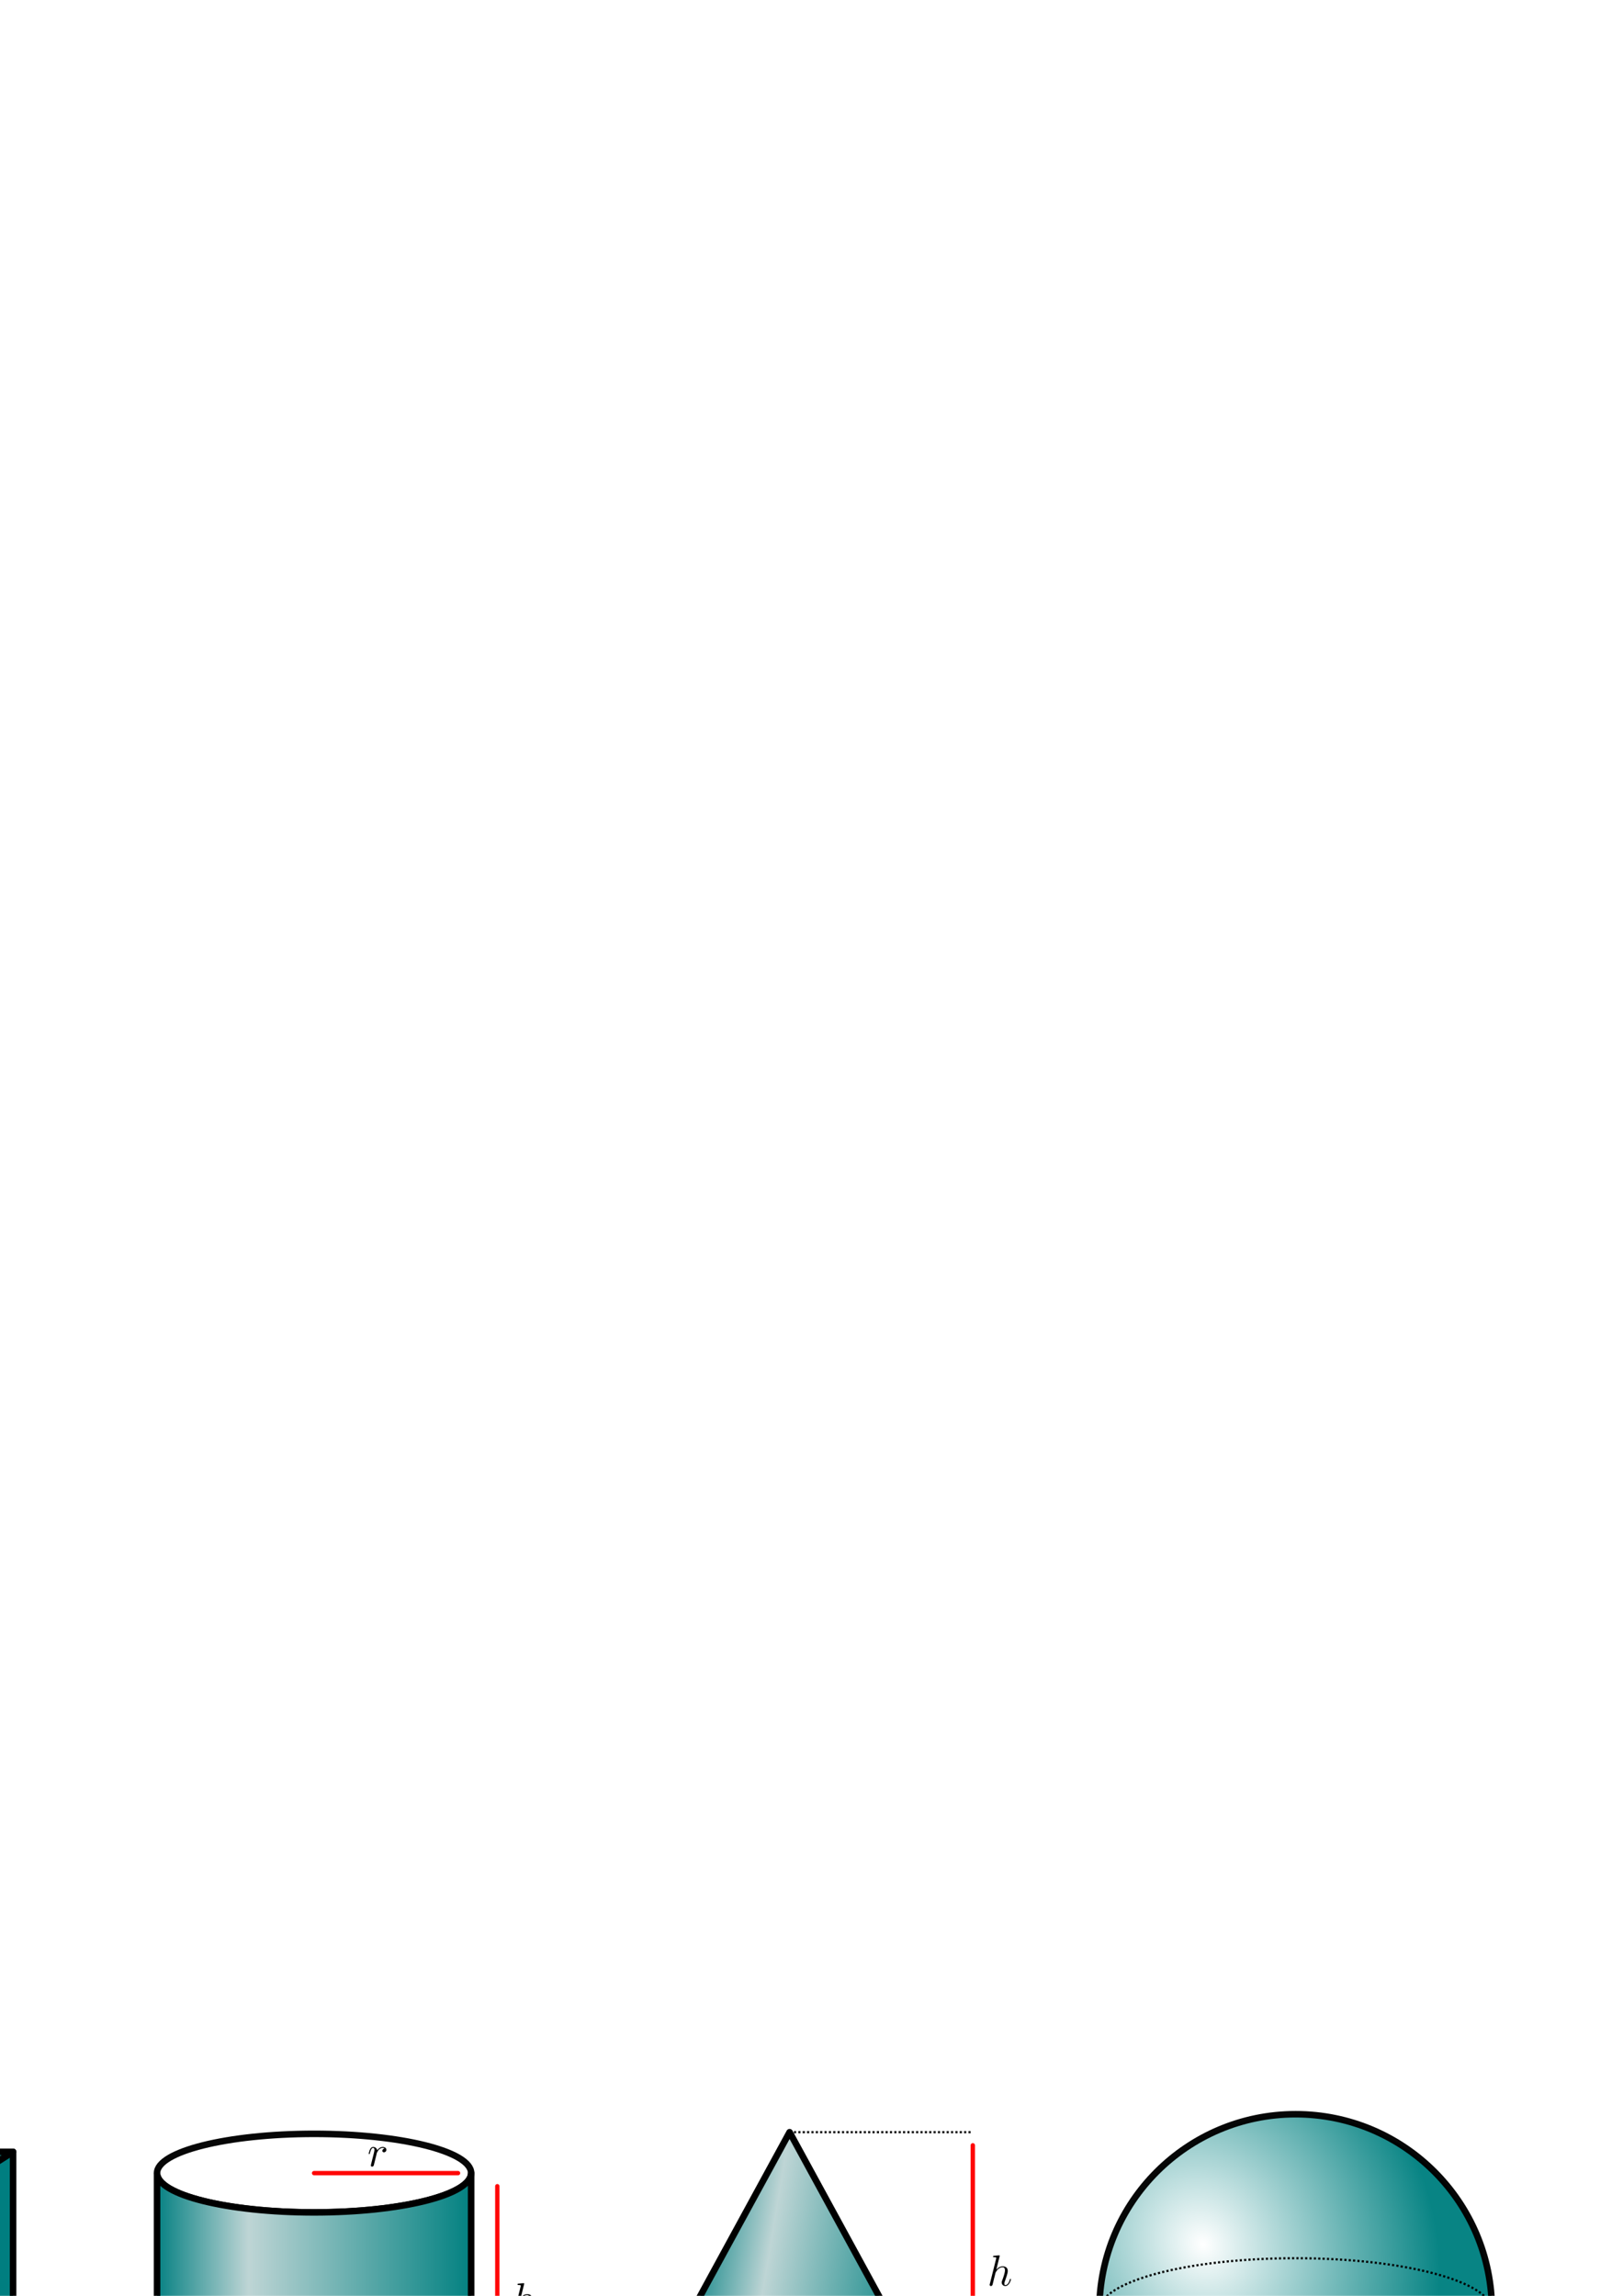 <?xml version="1.0" encoding="UTF-8" standalone="no"?>
<!-- Created with Inkscape (http://www.inkscape.org/) -->

<svg
   xmlns:ns0="http://www.iki.fi/pav/software/textext/"
   xmlns:dc="http://purl.org/dc/elements/1.1/"
   xmlns:cc="http://creativecommons.org/ns#"
   xmlns:rdf="http://www.w3.org/1999/02/22-rdf-syntax-ns#"
   xmlns:svg="http://www.w3.org/2000/svg"
   xmlns="http://www.w3.org/2000/svg"
   xmlns:xlink="http://www.w3.org/1999/xlink"
   xmlns:sodipodi="http://sodipodi.sourceforge.net/DTD/sodipodi-0.dtd"
   xmlns:inkscape="http://www.inkscape.org/namespaces/inkscape"
   width="744.094"
   height="1052.362"
   id="svg2"
   version="1.1"
   inkscape:version="0.48.4 r9939"
   sodipodi:docname="vol3d.svg">
  <sodipodi:namedview
     id="base"
     pagecolor="#ffffff"
     bordercolor="#666666"
     borderopacity="1.0"
     inkscape:pageopacity="0.0"
     inkscape:pageshadow="2"
     inkscape:zoom="0.9580382"
     inkscape:cx="226.75002"
     inkscape:cy="-17.214459"
     inkscape:document-units="px"
     inkscape:current-layer="layer1"
     showgrid="true"
     inkscape:window-width="1366"
     inkscape:window-height="713"
     inkscape:window-x="-3"
     inkscape:window-y="-3"
     inkscape:window-maximized="1"
     inkscape:snap-bbox="false"
     inkscape:object-paths="true"
     inkscape:snap-intersection-paths="true"
     inkscape:object-nodes="true"
     inkscape:snap-smooth-nodes="true"
     inkscape:snap-center="true"
     inkscape:snap-grids="true"
     showguides="true"
     inkscape:guide-bbox="true">
    <inkscape:grid
       type="xygrid"
       id="grid2985"
       empspacing="6"
       visible="true"
       enabled="true"
       snapvisiblegridlinesonly="true"
       spacingx="6px"
       spacingy="6px" />
  </sodipodi:namedview>
  <defs
     id="defs4">
    <linearGradient
       id="linearGradient7231">
      <stop
         style="stop-color:#007e80;stop-opacity:1;"
         offset="0"
         id="stop7233" />
      <stop
         id="stop7235"
         offset="0"
         style="stop-color:#bed5d5;stop-opacity:1" />
      <stop
         style="stop-color:#008080;stop-opacity:1"
         offset="1"
         id="stop7237" />
    </linearGradient>
    <linearGradient
       id="linearGradient7223">
      <stop
         style="stop-color:#007e80;stop-opacity:1;"
         offset="0"
         id="stop7225" />
      <stop
         id="stop7227"
         offset="0.01"
         style="stop-color:#bed5d5;stop-opacity:1" />
      <stop
         style="stop-color:#008080;stop-opacity:1"
         offset="1"
         id="stop7229" />
    </linearGradient>
    <linearGradient
       id="linearGradient12176">
      <stop
         style="stop-color:#ffffff;stop-opacity:1"
         offset="0"
         id="stop12178" />
      <stop
         style="stop-color:#008080;stop-opacity:1"
         offset="1"
         id="stop12180" />
    </linearGradient>
    <linearGradient
       id="linearGradient12127">
      <stop
         id="stop12129"
         offset="0"
         style="stop-color:#007e80;stop-opacity:1;" />
      <stop
         style="stop-color:#bed5d5;stop-opacity:1"
         offset="0.341"
         id="stop12131" />
      <stop
         id="stop12133"
         offset="1"
         style="stop-color:#008080;stop-opacity:0" />
    </linearGradient>
    <linearGradient
       id="linearGradient11251">
      <stop
         style="stop-color:#007e80;stop-opacity:1;"
         offset="0"
         id="stop11253" />
      <stop
         id="stop11255"
         offset="0.341"
         style="stop-color:#bed5d5;stop-opacity:1" />
      <stop
         style="stop-color:#008080;stop-opacity:1"
         offset="1"
         id="stop11257" />
    </linearGradient>
    <linearGradient
       id="linearGradient10433">
      <stop
         id="stop10435"
         offset="0"
         style="stop-color:#007e80;stop-opacity:1;" />
      <stop
         style="stop-color:#bed5d5;stop-opacity:1"
         offset="0.296"
         id="stop10441" />
      <stop
         id="stop10437"
         offset="1"
         style="stop-color:#008080;stop-opacity:1" />
    </linearGradient>
    <marker
       style="overflow:visible"
       id="DotS"
       refX="0.0"
       refY="0.0"
       orient="auto"
       inkscape:stockid="DotS">
      <path
         transform="scale(0.2) translate(7.4, 1)"
         style="fill-rule:evenodd;stroke:#000000;stroke-width:1.0pt"
         d="M -2.5,-1.0 C -2.5,1.76 -4.74,4.0 -7.5,4.0 C -10.26,4.0 -12.5,1.76 -12.5,-1.0 C -12.5,-3.76 -10.26,-6.0 -7.5,-6.0 C -4.74,-6.0 -2.5,-3.76 -2.5,-1.0 z "
         id="path6485" />
    </marker>
    <marker
       style="overflow:visible"
       id="DistanceStart"
       refX="0.0"
       refY="0.0"
       orient="auto"
       inkscape:stockid="DistanceStart">
      <g
         id="g2300">
        <path
           style="fill:none;stroke:#ffffff;stroke-width:1.15;stroke-linecap:square"
           d="M 0,0 L 2,0"
           id="path2306" />
        <path
           style="fill:#000000;fill-rule:evenodd;stroke:none"
           d="M 0,0 L 13,4 L 9,0 13,-4 L 0,0 z "
           id="path2302" />
        <path
           style="fill:none;stroke:#000000;stroke-width:1;stroke-linecap:square"
           d="M 0,-4 L 0,40"
           id="path2304" />
      </g>
    </marker>
    <marker
       inkscape:stockid="Arrow1Send"
       orient="auto"
       refY="0.0"
       refX="0.0"
       id="Arrow1Send"
       style="overflow:visible;">
      <path
         id="path3780"
         d="M 0.0,0.0 L 5.0,-5.0 L -12.5,0.0 L 5.0,5.0 L 0.0,0.0 z "
         style="fill-rule:evenodd;stroke:#000000;stroke-width:1.0pt;"
         transform="scale(0.2) rotate(180) translate(6,0)" />
    </marker>
    <marker
       inkscape:stockid="Arrow1Sstart"
       orient="auto"
       refY="0.0"
       refX="0.0"
       id="Arrow1Sstart"
       style="overflow:visible">
      <path
         id="path3777"
         d="M 0.0,0.0 L 5.0,-5.0 L -12.5,0.0 L 5.0,5.0 L 0.0,0.0 z "
         style="fill-rule:evenodd;stroke:#000000;stroke-width:1.0pt"
         transform="scale(0.2) translate(6,0)" />
    </marker>
    <marker
       inkscape:stockid="Arrow1Mend"
       orient="auto"
       refY="0.0"
       refX="0.0"
       id="Arrow1Mend"
       style="overflow:visible;">
      <path
         id="path3774"
         d="M 0.0,0.0 L 5.0,-5.0 L -12.5,0.0 L 5.0,5.0 L 0.0,0.0 z "
         style="fill-rule:evenodd;stroke:#000000;stroke-width:1.0pt;"
         transform="scale(0.4) rotate(180) translate(10,0)" />
    </marker>
    <marker
       inkscape:stockid="Arrow1Mstart"
       orient="auto"
       refY="0.0"
       refX="0.0"
       id="Arrow1Mstart"
       style="overflow:visible">
      <path
         id="path3771"
         d="M 0.0,0.0 L 5.0,-5.0 L -12.5,0.0 L 5.0,5.0 L 0.0,0.0 z "
         style="fill-rule:evenodd;stroke:#000000;stroke-width:1.0pt"
         transform="scale(0.4) translate(10,0)" />
    </marker>
    <marker
       inkscape:stockid="Arrow1Sstartg"
       orient="auto"
       refY="0.0"
       refX="0.0"
       id="Arrow1Sstartg"
       style="overflow:visible">
      <path
         id="path4780"
         d="M 0.0,0.0 L 5.0,-5.0 L -12.5,0.0 L 5.0,5.0 L 0.0,0.0 z "
         style="stroke:#ff0000;stroke-width:1.0pt;fill:#ff0000;fill-rule:evenodd"
         transform="scale(0.2) translate(6,0)" />
    </marker>
    <marker
       inkscape:stockid="Arrow1Sendl"
       orient="auto"
       refY="0.0"
       refX="0.0"
       id="Arrow1Sendl"
       style="overflow:visible;">
      <path
         id="path4783"
         d="M 0.0,0.0 L 5.0,-5.0 L -12.5,0.0 L 5.0,5.0 L 0.0,0.0 z "
         style="stroke:#ff0000;stroke-width:1.0pt;fill:#ff0000;fill-rule:evenodd"
         transform="scale(0.2) rotate(180) translate(6,0)" />
    </marker>
    <marker
       inkscape:stockid="Arrow1Sstartg"
       orient="auto"
       refY="0"
       refX="0"
       id="Arrow1Sstartg-8"
       style="overflow:visible">
      <path
         id="path4780-4"
         d="M 0,0 5,-5 -12.5,0 5,5 0,0 z"
         style="fill:#ff0000;fill-rule:evenodd;stroke:#ff0000;stroke-width:1pt"
         transform="matrix(0.2,0,0,0.2,1.2,0)"
         inkscape:connector-curvature="0" />
    </marker>
    <marker
       inkscape:stockid="Arrow1Sendl"
       orient="auto"
       refY="0"
       refX="0"
       id="Arrow1Sendl-8"
       style="overflow:visible">
      <path
         id="path4783-6"
         d="M 0,0 5,-5 -12.5,0 5,5 0,0 z"
         style="fill:#ff0000;fill-rule:evenodd;stroke:#ff0000;stroke-width:1pt"
         transform="matrix(-0.2,0,0,-0.2,-1.2,0)"
         inkscape:connector-curvature="0" />
    </marker>
    <marker
       inkscape:stockid="Arrow1Sstartg"
       orient="auto"
       refY="0"
       refX="0"
       id="Arrow1Sstartg-8-2"
       style="overflow:visible">
      <path
         id="path4780-4-3"
         d="M 0,0 5,-5 -12.5,0 5,5 0,0 z"
         style="fill:#ff0000;fill-rule:evenodd;stroke:#ff0000;stroke-width:1pt"
         transform="matrix(0.2,0,0,0.2,1.2,0)"
         inkscape:connector-curvature="0" />
    </marker>
    <marker
       inkscape:stockid="Arrow1Sstartg"
       orient="auto"
       refY="0"
       refX="0"
       id="Arrow1Sstartg-8-0"
       style="overflow:visible">
      <path
         id="path4780-4-7"
         d="M 0,0 5,-5 -12.5,0 5,5 0,0 z"
         style="fill:#ff0000;fill-rule:evenodd;stroke:#ff0000;stroke-width:1pt"
         transform="matrix(0.2,0,0,0.2,1.2,0)"
         inkscape:connector-curvature="0" />
    </marker>
    <marker
       inkscape:stockid="Arrow1Sstartg"
       orient="auto"
       refY="0"
       refX="0"
       id="Arrow1Sstartg-8-6"
       style="overflow:visible">
      <path
         id="path4780-4-9"
         d="M 0,0 5,-5 -12.5,0 5,5 0,0 z"
         style="fill:#ff0000;fill-rule:evenodd;stroke:#ff0000;stroke-width:1pt"
         transform="matrix(0.2,0,0,0.2,1.2,0)"
         inkscape:connector-curvature="0" />
    </marker>
    <marker
       inkscape:stockid="Arrow1Sstartg"
       orient="auto"
       refY="0"
       refX="0"
       id="Arrow1Sstartg-8-3"
       style="overflow:visible">
      <path
         id="path4780-4-8"
         d="M 0,0 5,-5 -12.5,0 5,5 0,0 z"
         style="fill:#ff0000;fill-rule:evenodd;stroke:#ff0000;stroke-width:1pt"
         transform="matrix(0.2,0,0,0.2,1.2,0)"
         inkscape:connector-curvature="0" />
    </marker>
    <marker
       inkscape:stockid="Arrow1Sstartg"
       orient="auto"
       refY="0"
       refX="0"
       id="Arrow1Sstartg-8-08"
       style="overflow:visible">
      <path
         id="path4780-4-1"
         d="M 0,0 5,-5 -12.5,0 5,5 0,0 z"
         style="fill:#ff0000;fill-rule:evenodd;stroke:#ff0000;stroke-width:1pt"
         transform="matrix(0.2,0,0,0.2,1.2,0)"
         inkscape:connector-curvature="0" />
    </marker>
    <marker
       inkscape:stockid="Arrow1Sstartg"
       orient="auto"
       refY="0"
       refX="0"
       id="Arrow1Sstartg-8-1"
       style="overflow:visible">
      <path
         id="path4780-4-4"
         d="M 0,0 5,-5 -12.5,0 5,5 0,0 z"
         style="fill:#ff0000;fill-rule:evenodd;stroke:#ff0000;stroke-width:1pt"
         transform="matrix(0.2,0,0,0.2,1.2,0)"
         inkscape:connector-curvature="0" />
    </marker>
    <marker
       inkscape:stockid="Arrow1Sstartg"
       orient="auto"
       refY="0"
       refX="0"
       id="Arrow1Sstartg-8-9"
       style="overflow:visible">
      <path
         id="path4780-4-6"
         d="M 0,0 5,-5 -12.5,0 5,5 0,0 z"
         style="fill:#ff0000;fill-rule:evenodd;stroke:#ff0000;stroke-width:1pt"
         transform="matrix(0.2,0,0,0.2,1.2,0)"
         inkscape:connector-curvature="0" />
    </marker>
    <marker
       inkscape:stockid="Arrow1Sstartg"
       orient="auto"
       refY="0"
       refX="0"
       id="Arrow1Sstartg-8-99"
       style="overflow:visible">
      <path
         id="path4780-4-14"
         d="M 0,0 5,-5 -12.5,0 5,5 0,0 z"
         style="fill:#ff0000;fill-rule:evenodd;stroke:#ff0000;stroke-width:1pt"
         transform="matrix(0.2,0,0,0.2,1.2,0)"
         inkscape:connector-curvature="0" />
    </marker>
    <marker
       inkscape:stockid="Arrow1Sstartg"
       orient="auto"
       refY="0"
       refX="0"
       id="marker8409"
       style="overflow:visible">
      <path
         id="path8411"
         d="M 0,0 5,-5 -12.5,0 5,5 0,0 z"
         style="fill:#ff0000;fill-rule:evenodd;stroke:#ff0000;stroke-width:1pt"
         transform="matrix(0.2,0,0,0.2,1.2,0)"
         inkscape:connector-curvature="0" />
    </marker>
    <marker
       inkscape:stockid="Arrow1Sstartg"
       orient="auto"
       refY="0"
       refX="0"
       id="marker8413"
       style="overflow:visible">
      <path
         id="path8415"
         d="M 0,0 5,-5 -12.5,0 5,5 0,0 z"
         style="fill:#ff0000;fill-rule:evenodd;stroke:#ff0000;stroke-width:1pt"
         transform="matrix(0.2,0,0,0.2,1.2,0)"
         inkscape:connector-curvature="0" />
    </marker>
    <marker
       inkscape:stockid="Arrow1Sstartg"
       orient="auto"
       refY="0"
       refX="0"
       id="marker8417"
       style="overflow:visible">
      <path
         id="path8419"
         d="M 0,0 5,-5 -12.5,0 5,5 0,0 z"
         style="fill:#ff0000;fill-rule:evenodd;stroke:#ff0000;stroke-width:1pt"
         transform="matrix(0.2,0,0,0.2,1.2,0)"
         inkscape:connector-curvature="0" />
    </marker>
    <marker
       inkscape:stockid="Arrow1Sstartg"
       orient="auto"
       refY="0"
       refX="0"
       id="marker8421"
       style="overflow:visible">
      <path
         id="path8423"
         d="M 0,0 5,-5 -12.5,0 5,5 0,0 z"
         style="fill:#ff0000;fill-rule:evenodd;stroke:#ff0000;stroke-width:1pt"
         transform="matrix(0.2,0,0,0.2,1.2,0)"
         inkscape:connector-curvature="0" />
    </marker>
    <marker
       inkscape:stockid="Arrow1Sstartg"
       orient="auto"
       refY="0"
       refX="0"
       id="marker8425"
       style="overflow:visible">
      <path
         id="path8427"
         d="M 0,0 5,-5 -12.5,0 5,5 0,0 z"
         style="fill:#ff0000;fill-rule:evenodd;stroke:#ff0000;stroke-width:1pt"
         transform="matrix(0.2,0,0,0.2,1.2,0)"
         inkscape:connector-curvature="0" />
    </marker>
    <marker
       inkscape:stockid="Arrow1Sstartg"
       orient="auto"
       refY="0"
       refX="0"
       id="marker8429"
       style="overflow:visible">
      <path
         id="path8431"
         d="M 0,0 5,-5 -12.5,0 5,5 0,0 z"
         style="fill:#ff0000;fill-rule:evenodd;stroke:#ff0000;stroke-width:1pt"
         transform="matrix(0.2,0,0,0.2,1.2,0)"
         inkscape:connector-curvature="0" />
    </marker>
    <marker
       inkscape:stockid="Arrow1Sstartg"
       orient="auto"
       refY="0"
       refX="0"
       id="marker8433"
       style="overflow:visible">
      <path
         id="path8435"
         d="M 0,0 5,-5 -12.5,0 5,5 0,0 z"
         style="fill:#ff0000;fill-rule:evenodd;stroke:#ff0000;stroke-width:1pt"
         transform="matrix(0.2,0,0,0.2,1.2,0)"
         inkscape:connector-curvature="0" />
    </marker>
    <marker
       inkscape:stockid="Arrow1Sstartg"
       orient="auto"
       refY="0"
       refX="0"
       id="Arrow1Sstartg-5"
       style="overflow:visible">
      <path
         id="path4780-1"
         d="M 0,0 5,-5 -12.5,0 5,5 0,0 z"
         style="fill:#ff0000;fill-rule:evenodd;stroke:#ff0000;stroke-width:1pt"
         transform="matrix(0.2,0,0,0.2,1.2,0)"
         inkscape:connector-curvature="0" />
    </marker>
    <marker
       inkscape:stockid="Arrow1Sendl"
       orient="auto"
       refY="0"
       refX="0"
       id="Arrow1Sendl-2"
       style="overflow:visible">
      <path
         id="path4783-1"
         d="M 0,0 5,-5 -12.5,0 5,5 0,0 z"
         style="fill:#ff0000;fill-rule:evenodd;stroke:#ff0000;stroke-width:1pt"
         transform="matrix(-0.2,0,0,-0.2,-1.2,0)"
         inkscape:connector-curvature="0" />
    </marker>
    <marker
       inkscape:stockid="Arrow1Sstartg"
       orient="auto"
       refY="0"
       refX="0"
       id="Arrow1Sstartg-0"
       style="overflow:visible">
      <path
         id="path4780-0"
         d="M 0,0 5,-5 -12.5,0 5,5 0,0 z"
         style="fill:#ff0000;fill-rule:evenodd;stroke:#ff0000;stroke-width:1pt"
         transform="matrix(0.2,0,0,0.2,1.2,0)"
         inkscape:connector-curvature="0" />
    </marker>
    <marker
       inkscape:stockid="Arrow1Sendl"
       orient="auto"
       refY="0"
       refX="0"
       id="Arrow1Sendl-80"
       style="overflow:visible">
      <path
         id="path4783-4"
         d="M 0,0 5,-5 -12.5,0 5,5 0,0 z"
         style="fill:#ff0000;fill-rule:evenodd;stroke:#ff0000;stroke-width:1pt"
         transform="matrix(-0.2,0,0,-0.2,-1.2,0)"
         inkscape:connector-curvature="0" />
    </marker>
    <marker
       inkscape:stockid="Arrow1Sstartg"
       orient="auto"
       refY="0"
       refX="0"
       id="Arrow1Sstartg-82"
       style="overflow:visible">
      <path
         inkscape:connector-curvature="0"
         id="path4780-41"
         d="M 0,0 5,-5 -12.5,0 5,5 0,0 z"
         style="fill:#ff0000;fill-rule:evenodd;stroke:#ff0000;stroke-width:1pt"
         transform="matrix(0.2,0,0,0.2,1.2,0)" />
    </marker>
    <marker
       inkscape:stockid="Arrow1Sendl"
       orient="auto"
       refY="0"
       refX="0"
       id="Arrow1Sendl-6"
       style="overflow:visible">
      <path
         inkscape:connector-curvature="0"
         id="path4783-9"
         d="M 0,0 5,-5 -12.5,0 5,5 0,0 z"
         style="fill:#ff0000;fill-rule:evenodd;stroke:#ff0000;stroke-width:1pt"
         transform="matrix(-0.2,0,0,-0.2,-1.2,0)" />
    </marker>
    <marker
       inkscape:stockid="Arrow1Sstartg"
       orient="auto"
       refY="0"
       refX="0"
       id="Arrow1Sstartg-86"
       style="overflow:visible">
      <path
         inkscape:connector-curvature="0"
         id="path4780-48"
         d="M 0,0 5,-5 -12.5,0 5,5 0,0 z"
         style="fill:#ff0000;fill-rule:evenodd;stroke:#ff0000;stroke-width:1pt"
         transform="matrix(0.2,0,0,0.2,1.2,0)" />
    </marker>
    <marker
       inkscape:stockid="Arrow1Sendl"
       orient="auto"
       refY="0"
       refX="0"
       id="Arrow1Sendl-9"
       style="overflow:visible">
      <path
         inkscape:connector-curvature="0"
         id="path4783-2"
         d="M 0,0 5,-5 -12.5,0 5,5 0,0 z"
         style="fill:#ff0000;fill-rule:evenodd;stroke:#ff0000;stroke-width:1pt"
         transform="matrix(-0.2,0,0,-0.2,-1.2,0)" />
    </marker>
    <marker
       inkscape:stockid="Arrow1Sstartg"
       orient="auto"
       refY="0"
       refX="0"
       id="Arrow1Sstartg-9"
       style="overflow:visible">
      <path
         inkscape:connector-curvature="0"
         id="path4780-10"
         d="M 0,0 5,-5 -12.5,0 5,5 0,0 z"
         style="fill:#ff0000;fill-rule:evenodd;stroke:#ff0000;stroke-width:1pt"
         transform="matrix(0.2,0,0,0.2,1.2,0)" />
    </marker>
    <marker
       inkscape:stockid="Arrow1Sendl"
       orient="auto"
       refY="0"
       refX="0"
       id="Arrow1Sendl-3"
       style="overflow:visible">
      <path
         inkscape:connector-curvature="0"
         id="path4783-0"
         d="M 0,0 5,-5 -12.5,0 5,5 0,0 z"
         style="fill:#ff0000;fill-rule:evenodd;stroke:#ff0000;stroke-width:1pt"
         transform="matrix(-0.2,0,0,-0.2,-1.2,0)" />
    </marker>
    <marker
       inkscape:stockid="Arrow1Sstartg"
       orient="auto"
       refY="0"
       refX="0"
       id="Arrow1Sstartg-56"
       style="overflow:visible">
      <path
         inkscape:connector-curvature="0"
         id="path4780-12"
         d="M 0,0 5,-5 -12.5,0 5,5 0,0 z"
         style="fill:#ff0000;fill-rule:evenodd;stroke:#ff0000;stroke-width:1pt"
         transform="matrix(0.2,0,0,0.2,1.2,0)" />
    </marker>
    <marker
       inkscape:stockid="Arrow1Sendl"
       orient="auto"
       refY="0"
       refX="0"
       id="Arrow1Sendl-7"
       style="overflow:visible">
      <path
         inkscape:connector-curvature="0"
         id="path4783-19"
         d="M 0,0 5,-5 -12.5,0 5,5 0,0 z"
         style="fill:#ff0000;fill-rule:evenodd;stroke:#ff0000;stroke-width:1pt"
         transform="matrix(-0.2,0,0,-0.2,-1.2,0)" />
    </marker>
    <marker
       inkscape:stockid="Arrow1Sstartg"
       orient="auto"
       refY="0"
       refX="0"
       id="marker10666"
       style="overflow:visible">
      <path
         inkscape:connector-curvature="0"
         id="path10668"
         d="M 0,0 5,-5 -12.5,0 5,5 0,0 z"
         style="fill:#ff0000;fill-rule:evenodd;stroke:#ff0000;stroke-width:1pt"
         transform="matrix(0.2,0,0,0.2,1.2,0)" />
    </marker>
    <marker
       inkscape:stockid="Arrow1Sendl"
       orient="auto"
       refY="0"
       refX="0"
       id="marker10670"
       style="overflow:visible">
      <path
         inkscape:connector-curvature="0"
         id="path10672"
         d="M 0,0 5,-5 -12.5,0 5,5 0,0 z"
         style="fill:#ff0000;fill-rule:evenodd;stroke:#ff0000;stroke-width:1pt"
         transform="matrix(-0.2,0,0,-0.2,-1.2,0)" />
    </marker>
    <marker
       inkscape:stockid="Arrow1Sstartg"
       orient="auto"
       refY="0"
       refX="0"
       id="Arrow1Sstartg-85"
       style="overflow:visible">
      <path
         inkscape:connector-curvature="0"
         id="path4780-00"
         d="M 0,0 5,-5 -12.5,0 5,5 0,0 z"
         style="fill:#ff0000;fill-rule:evenodd;stroke:#ff0000;stroke-width:1pt"
         transform="matrix(0.2,0,0,0.2,1.2,0)" />
    </marker>
    <marker
       inkscape:stockid="Arrow1Sendl"
       orient="auto"
       refY="0"
       refX="0"
       id="Arrow1Sendl-93"
       style="overflow:visible">
      <path
         inkscape:connector-curvature="0"
         id="path4783-99"
         d="M 0,0 5,-5 -12.5,0 5,5 0,0 z"
         style="fill:#ff0000;fill-rule:evenodd;stroke:#ff0000;stroke-width:1pt"
         transform="matrix(-0.2,0,0,-0.2,-1.2,0)" />
    </marker>
    <marker
       inkscape:stockid="Arrow1Sstartg"
       orient="auto"
       refY="0"
       refX="0"
       id="marker12299"
       style="overflow:visible">
      <path
         inkscape:connector-curvature="0"
         id="path12301"
         d="M 0,0 5,-5 -12.5,0 5,5 0,0 z"
         style="fill:#ff0000;fill-rule:evenodd;stroke:#ff0000;stroke-width:1pt"
         transform="matrix(0.2,0,0,0.2,1.2,0)" />
    </marker>
    <marker
       inkscape:stockid="Arrow1Sendl"
       orient="auto"
       refY="0"
       refX="0"
       id="marker12303"
       style="overflow:visible">
      <path
         inkscape:connector-curvature="0"
         id="path12305"
         d="M 0,0 5,-5 -12.5,0 5,5 0,0 z"
         style="fill:#ff0000;fill-rule:evenodd;stroke:#ff0000;stroke-width:1pt"
         transform="matrix(-0.2,0,0,-0.2,-1.2,0)" />
    </marker>
    <marker
       inkscape:stockid="Arrow1Sstartg"
       orient="auto"
       refY="0"
       refX="0"
       id="Arrow1Sstartg-2"
       style="overflow:visible">
      <path
         id="path4780-3"
         d="M 0,0 5,-5 -12.5,0 5,5 0,0 z"
         style="fill:#ff0000;fill-rule:evenodd;stroke:#ff0000;stroke-width:1pt"
         transform="matrix(0.2,0,0,0.2,1.2,0)"
         inkscape:connector-curvature="0" />
    </marker>
    <marker
       inkscape:stockid="Arrow1Sendl"
       orient="auto"
       refY="0"
       refX="0"
       id="Arrow1Sendl-0"
       style="overflow:visible">
      <path
         id="path4783-67"
         d="M 0,0 5,-5 -12.5,0 5,5 0,0 z"
         style="fill:#ff0000;fill-rule:evenodd;stroke:#ff0000;stroke-width:1pt"
         transform="matrix(-0.2,0,0,-0.2,-1.2,0)"
         inkscape:connector-curvature="0" />
    </marker>
    <marker
       inkscape:stockid="Arrow1Sstartgp"
       orient="auto"
       refY="0.0"
       refX="0.0"
       id="Arrow1Sstartgp"
       style="overflow:visible">
      <path
         id="path7047"
         d="M 0.0,0.0 L 5.0,-5.0 L -12.5,0.0 L 5.0,5.0 L 0.0,0.0 z "
         style="fill-rule:evenodd;stroke:#ff0000;stroke-width:1.0pt;fill:#ff0000"
         transform="scale(0.2) translate(6,0)" />
    </marker>
    <marker
       style="overflow:visible"
       id="DotSR"
       refX="0.0"
       refY="0.0"
       orient="auto"
       inkscape:stockid="DotSR">
      <path
         transform="scale(0.2) translate(7.4, 1)"
         style="stroke:#ff0000;stroke-width:1.0pt;fill:#ff0000;fill-rule:evenodd"
         d="M -2.5,-1.0 C -2.5,1.76 -4.74,4.0 -7.5,4.0 C -10.26,4.0 -12.5,1.76 -12.5,-1.0 C -12.5,-3.76 -10.26,-6.0 -7.5,-6.0 C -4.74,-6.0 -2.5,-3.76 -2.5,-1.0 z "
         id="path7050" />
    </marker>
    <marker
       inkscape:stockid="Arrow1Sstartgp"
       orient="auto"
       refY="0"
       refX="0"
       id="Arrow1Sstartgp-6"
       style="overflow:visible">
      <path
         inkscape:connector-curvature="0"
         id="path7047-4"
         d="M 0,0 5,-5 -12.5,0 5,5 0,0 z"
         style="fill:#ff0000;fill-rule:evenodd;stroke:#ff0000;stroke-width:1pt"
         transform="matrix(0.2,0,0,0.2,1.2,0)" />
    </marker>
    <marker
       style="overflow:visible"
       id="DotSR-4"
       refX="0"
       refY="0"
       orient="auto"
       inkscape:stockid="DotSR">
      <path
         inkscape:connector-curvature="0"
         transform="matrix(0.2,0,0,0.2,1.48,0.2)"
         style="fill:#ff0000;fill-rule:evenodd;stroke:#ff0000;stroke-width:1pt"
         d="m -2.5,-1 c 0,2.76 -2.24,5 -5,5 -2.76,0 -5,-2.24 -5,-5 0,-2.76 2.24,-5 5,-5 2.76,0 5,2.24 5,5 z"
         id="path7050-5" />
    </marker>
    <marker
       inkscape:stockid="Arrow1Sstartgp"
       orient="auto"
       refY="0"
       refX="0"
       id="Arrow1Sstartgp-7"
       style="overflow:visible">
      <path
         inkscape:connector-curvature="0"
         id="path7047-1"
         d="M 0,0 5,-5 -12.5,0 5,5 0,0 z"
         style="fill:#ff0000;fill-rule:evenodd;stroke:#ff0000;stroke-width:1pt"
         transform="matrix(0.2,0,0,0.2,1.2,0)" />
    </marker>
    <marker
       style="overflow:visible"
       id="DotSR-0"
       refX="0"
       refY="0"
       orient="auto"
       inkscape:stockid="DotSR">
      <path
         inkscape:connector-curvature="0"
         transform="matrix(0.2,0,0,0.2,1.48,0.2)"
         style="fill:#ff0000;fill-rule:evenodd;stroke:#ff0000;stroke-width:1pt"
         d="m -2.5,-1 c 0,2.76 -2.24,5 -5,5 -2.76,0 -5,-2.24 -5,-5 0,-2.76 2.24,-5 5,-5 2.76,0 5,2.24 5,5 z"
         id="path7050-6" />
    </marker>
    <marker
       inkscape:stockid="Arrow1Sstartgp"
       orient="auto"
       refY="0"
       refX="0"
       id="Arrow1Sstartgp-3"
       style="overflow:visible">
      <path
         inkscape:connector-curvature="0"
         id="path7047-8"
         d="M 0,0 5,-5 -12.5,0 5,5 0,0 z"
         style="fill:#ff0000;fill-rule:evenodd;stroke:#ff0000;stroke-width:1pt"
         transform="matrix(0.2,0,0,0.2,1.2,0)" />
    </marker>
    <marker
       style="overflow:visible"
       id="DotSR-1"
       refX="0"
       refY="0"
       orient="auto"
       inkscape:stockid="DotSR">
      <path
         inkscape:connector-curvature="0"
         transform="matrix(0.2,0,0,0.2,1.48,0.2)"
         style="fill:#ff0000;fill-rule:evenodd;stroke:#ff0000;stroke-width:1pt"
         d="m -2.5,-1 c 0,2.76 -2.24,5 -5,5 -2.76,0 -5,-2.24 -5,-5 0,-2.76 2.24,-5 5,-5 2.76,0 5,2.24 5,5 z"
         id="path7050-0" />
    </marker>
    <marker
       inkscape:stockid="Arrow1Sstartgp"
       orient="auto"
       refY="0"
       refX="0"
       id="marker7551"
       style="overflow:visible">
      <path
         inkscape:connector-curvature="0"
         id="path7553"
         d="M 0,0 5,-5 -12.5,0 5,5 0,0 z"
         style="fill:#ff0000;fill-rule:evenodd;stroke:#ff0000;stroke-width:1pt"
         transform="matrix(0.2,0,0,0.2,1.2,0)" />
    </marker>
    <marker
       style="overflow:visible"
       id="marker7555"
       refX="0"
       refY="0"
       orient="auto"
       inkscape:stockid="DotSR">
      <path
         inkscape:connector-curvature="0"
         transform="matrix(0.2,0,0,0.2,1.48,0.2)"
         style="fill:#ff0000;fill-rule:evenodd;stroke:#ff0000;stroke-width:1pt"
         d="m -2.5,-1 c 0,2.76 -2.24,5 -5,5 -2.76,0 -5,-2.24 -5,-5 0,-2.76 2.24,-5 5,-5 2.76,0 5,2.24 5,5 z"
         id="path7557" />
    </marker>
    <linearGradient
       gradientUnits="userSpaceOnUse"
       y2="1079.375"
       x2="217.5"
       y1="1079.375"
       x1="70.5"
       id="linearGradient10451"
       xlink:href="#linearGradient10433"
       inkscape:collect="always" />
    <linearGradient
       gradientUnits="userSpaceOnUse"
       y2="1079.375"
       x2="217.5"
       y1="1079.375"
       x1="70.5"
       id="linearGradient10451-1"
       xlink:href="#linearGradient10433-2"
       inkscape:collect="always" />
    <linearGradient
       id="linearGradient10433-2">
      <stop
         id="stop10435-6"
         offset="0"
         style="stop-color:#007e80;stop-opacity:1;" />
      <stop
         style="stop-color:#bed5d5;stop-opacity:1"
         offset="0.296"
         id="stop10441-5" />
      <stop
         id="stop10437-0"
         offset="1"
         style="stop-color:#008080;stop-opacity:1" />
    </linearGradient>
    <linearGradient
       gradientTransform="translate(216,-0.013)"
       y2="1106.375"
       x2="198"
       y1="1088.375"
       x1="90"
       gradientUnits="userSpaceOnUse"
       id="linearGradient11230"
       xlink:href="#linearGradient11251"
       inkscape:collect="always" />
    <marker
       inkscape:stockid="Arrow1Sstartgp"
       orient="auto"
       refY="0"
       refX="0"
       id="Arrow1Sstartgp-4"
       style="overflow:visible">
      <path
         inkscape:connector-curvature="0"
         id="path7047-2"
         d="M 0,0 5,-5 -12.5,0 5,5 0,0 z"
         style="fill:#ff0000;fill-rule:evenodd;stroke:#ff0000;stroke-width:1pt"
         transform="matrix(0.2,0,0,0.2,1.2,0)" />
    </marker>
    <marker
       style="overflow:visible"
       id="DotSR-46"
       refX="0"
       refY="0"
       orient="auto"
       inkscape:stockid="DotSR">
      <path
         inkscape:connector-curvature="0"
         transform="matrix(0.2,0,0,0.2,1.48,0.2)"
         style="fill:#ff0000;fill-rule:evenodd;stroke:#ff0000;stroke-width:1pt"
         d="m -2.5,-1 c 0,2.76 -2.24,5 -5,5 -2.76,0 -5,-2.24 -5,-5 0,-2.76 2.24,-5 5,-5 2.76,0 5,2.24 5,5 z"
         id="path7050-7" />
    </marker>
    <marker
       inkscape:stockid="Arrow1Sstartgp"
       orient="auto"
       refY="0"
       refX="0"
       id="Arrow1Sstartgp-5"
       style="overflow:visible">
      <path
         inkscape:connector-curvature="0"
         id="path7047-5"
         d="M 0,0 5,-5 -12.5,0 5,5 0,0 z"
         style="fill:#ff0000;fill-rule:evenodd;stroke:#ff0000;stroke-width:1pt"
         transform="matrix(0.2,0,0,0.2,1.2,0)" />
    </marker>
    <marker
       inkscape:stockid="Arrow1Sendl"
       orient="auto"
       refY="0"
       refX="0"
       id="Arrow1Sendl-0-8"
       style="overflow:visible">
      <path
         id="path4783-67-8"
         d="M 0,0 5,-5 -12.5,0 5,5 0,0 z"
         style="fill:#ff0000;fill-rule:evenodd;stroke:#ff0000;stroke-width:1pt"
         transform="matrix(-0.2,0,0,-0.2,-1.2,0)"
         inkscape:connector-curvature="0" />
    </marker>
    <linearGradient
       gradientTransform="translate(216,-0.013)"
       y2="1106.375"
       x2="198"
       y1="1088.375"
       x1="90"
       gradientUnits="userSpaceOnUse"
       id="linearGradient11230-1"
       xlink:href="#linearGradient11251-0"
       inkscape:collect="always" />
    <linearGradient
       id="linearGradient11251-0">
      <stop
         style="stop-color:#007e80;stop-opacity:1;"
         offset="0"
         id="stop11253-8" />
      <stop
         id="stop11255-0"
         offset="0.341"
         style="stop-color:#bed5d5;stop-opacity:1" />
      <stop
         style="stop-color:#008080;stop-opacity:1"
         offset="1"
         id="stop11257-9" />
    </linearGradient>
    <linearGradient
       y2="1106.375"
       x2="198"
       y1="1088.375"
       x1="90"
       gradientTransform="translate(-70.5,-990.875)"
       gradientUnits="userSpaceOnUse"
       id="linearGradient11493"
       xlink:href="#linearGradient11251-0"
       inkscape:collect="always" />
    <linearGradient
       gradientTransform="translate(216,-0.013)"
       y2="1106.375"
       x2="198"
       y1="1088.375"
       x1="90"
       gradientUnits="userSpaceOnUse"
       id="linearGradient11230-1-1"
       xlink:href="#linearGradient11251-0-1"
       inkscape:collect="always" />
    <linearGradient
       id="linearGradient11251-0-1">
      <stop
         style="stop-color:#007e80;stop-opacity:1;"
         offset="0"
         id="stop11253-8-6" />
      <stop
         id="stop11255-0-0"
         offset="0.341"
         style="stop-color:#bed5d5;stop-opacity:1" />
      <stop
         style="stop-color:#008080;stop-opacity:1"
         offset="1"
         id="stop11257-9-5" />
    </linearGradient>
    <radialGradient
       inkscape:collect="always"
       xlink:href="#linearGradient12176"
       id="radialGradient12182"
       cx="108.861"
       cy="1042.369"
       fx="108.861"
       fy="1042.369"
       r="90"
       gradientUnits="userSpaceOnUse"
       gradientTransform="matrix(0.667,1.133,-1.004,0.59,1075.48,283.66)" />
    <marker
       inkscape:stockid="Arrow1Sstartgp"
       orient="auto"
       refY="0"
       refX="0"
       id="Arrow1Sstartgp-2"
       style="overflow:visible">
      <path
         inkscape:connector-curvature="0"
         id="path7047-19"
         d="M 0,0 5,-5 -12.5,0 5,5 0,0 z"
         style="fill:#ff0000;fill-rule:evenodd;stroke:#ff0000;stroke-width:1pt"
         transform="matrix(0.2,0,0,0.2,1.2,0)" />
    </marker>
    <marker
       style="overflow:visible"
       id="DotSR-9"
       refX="0"
       refY="0"
       orient="auto"
       inkscape:stockid="DotSR">
      <path
         inkscape:connector-curvature="0"
         transform="matrix(0.2,0,0,0.2,1.48,0.2)"
         style="fill:#ff0000;fill-rule:evenodd;stroke:#ff0000;stroke-width:1pt"
         d="m -2.5,-1 c 0,2.76 -2.24,5 -5,5 -2.76,0 -5,-2.24 -5,-5 0,-2.76 2.24,-5 5,-5 2.76,0 5,2.24 5,5 z"
         id="path7050-1" />
    </marker>
    <linearGradient
       inkscape:collect="always"
       xlink:href="#linearGradient11251"
       id="linearGradient12355"
       gradientUnits="userSpaceOnUse"
       gradientTransform="translate(216,-0.013)"
       x1="90"
       y1="1088.375"
       x2="198"
       y2="1106.375" />
    <radialGradient
       inkscape:collect="always"
       xlink:href="#linearGradient12176"
       id="radialGradient12357"
       gradientUnits="userSpaceOnUse"
       gradientTransform="matrix(0.667,1.133,-1.004,0.59,1075.48,283.66)"
       cx="108.861"
       cy="1042.369"
       fx="108.861"
       fy="1042.369"
       r="90" />
    <linearGradient
       id="linearGradient10433-28">
      <stop
         id="stop10435-7"
         offset="0"
         style="stop-color:#007e80;stop-opacity:1;" />
      <stop
         style="stop-color:#bed5d5;stop-opacity:1"
         offset="0.296"
         id="stop10441-4" />
      <stop
         id="stop10437-8"
         offset="1"
         style="stop-color:#008080;stop-opacity:1" />
    </linearGradient>
    <linearGradient
       gradientTransform="translate(-70.5,-996.862)"
       y2="1079.375"
       x2="217.5"
       y1="1079.375"
       x1="70.5"
       gradientUnits="userSpaceOnUse"
       id="linearGradient7155"
       xlink:href="#linearGradient10433-28"
       inkscape:collect="always" />
    <linearGradient
       id="linearGradient10433-24">
      <stop
         id="stop10435-9"
         offset="0"
         style="stop-color:#007e80;stop-opacity:1;" />
      <stop
         style="stop-color:#bed5d5;stop-opacity:1"
         offset="0.296"
         id="stop10441-0" />
      <stop
         id="stop10437-7"
         offset="1"
         style="stop-color:#008080;stop-opacity:1" />
    </linearGradient>
    <linearGradient
       gradientTransform="translate(-70.5,-996.862)"
       y2="1079.375"
       x2="217.5"
       y1="1079.375"
       x1="70.5"
       gradientUnits="userSpaceOnUse"
       id="linearGradient7155-2"
       xlink:href="#linearGradient10433-24"
       inkscape:collect="always" />
    <linearGradient
       id="linearGradient10433-0">
      <stop
         id="stop10435-2"
         offset="0"
         style="stop-color:#007e80;stop-opacity:1;" />
      <stop
         style="stop-color:#bed5d5;stop-opacity:1"
         offset="0.296"
         id="stop10441-6" />
      <stop
         id="stop10437-2"
         offset="1"
         style="stop-color:#008080;stop-opacity:1" />
    </linearGradient>
    <linearGradient
       gradientTransform="translate(-70.5,-996.862)"
       y2="1079.375"
       x2="217.5"
       y1="1079.375"
       x1="70.5"
       gradientUnits="userSpaceOnUse"
       id="linearGradient7155-5"
       xlink:href="#linearGradient10433-0"
       inkscape:collect="always" />
    <linearGradient
       inkscape:collect="always"
       xlink:href="#linearGradient7223"
       id="linearGradient7314"
       gradientUnits="userSpaceOnUse"
       x1="-217.5"
       y1="1070.362"
       x2="-70.5"
       y2="1070.362" />
    <linearGradient
       inkscape:collect="always"
       xlink:href="#linearGradient7231"
       id="linearGradient7316"
       gradientUnits="userSpaceOnUse"
       x1="-180"
       y1="992.362"
       x2="-138"
       y2="1064.362" />
    <linearGradient
       inkscape:collect="always"
       xlink:href="#linearGradient10433-0"
       id="linearGradient7318"
       gradientUnits="userSpaceOnUse"
       x1="70.5"
       y1="1079.375"
       x2="217.5"
       y2="1079.375" />
    <linearGradient
       inkscape:collect="always"
       xlink:href="#linearGradient10433"
       id="linearGradient7332"
       gradientUnits="userSpaceOnUse"
       x1="70.5"
       y1="1079.375"
       x2="217.5"
       y2="1079.375"
       gradientTransform="translate(0,-2.241)" />
    <marker
       inkscape:stockid="Arrow1Sstartgp"
       orient="auto"
       refY="0"
       refX="0"
       id="Arrow1Sstartgp-35"
       style="overflow:visible">
      <path
         inkscape:connector-curvature="0"
         id="path7047-7"
         d="M 0,0 5,-5 -12.5,0 5,5 0,0 z"
         style="fill:#ff0000;fill-rule:evenodd;stroke:#ff0000;stroke-width:1pt"
         transform="matrix(0.2,0,0,0.2,1.2,0)" />
    </marker>
    <marker
       inkscape:stockid="Arrow1Sendl"
       orient="auto"
       refY="0"
       refX="0"
       id="Arrow1Sendl-0-1"
       style="overflow:visible">
      <path
         id="path4783-67-81"
         d="M 0,0 5,-5 -12.5,0 5,5 0,0 z"
         style="fill:#ff0000;fill-rule:evenodd;stroke:#ff0000;stroke-width:1pt"
         transform="matrix(-0.2,0,0,-0.2,-1.2,0)"
         inkscape:connector-curvature="0" />
    </marker>
    <marker
       inkscape:stockid="Arrow1Sstartgp"
       orient="auto"
       refY="0"
       refX="0"
       id="Arrow1Sstartgp-51"
       style="overflow:visible">
      <path
         inkscape:connector-curvature="0"
         id="path7047-0"
         d="M 0,0 5,-5 -12.5,0 5,5 0,0 z"
         style="fill:#ff0000;fill-rule:evenodd;stroke:#ff0000;stroke-width:1pt"
         transform="matrix(0.2,0,0,0.2,1.2,0)" />
    </marker>
    <marker
       inkscape:stockid="Arrow1Sendl"
       orient="auto"
       refY="0"
       refX="0"
       id="Arrow1Sendl-0-3"
       style="overflow:visible">
      <path
         id="path4783-67-817"
         d="M 0,0 5,-5 -12.5,0 5,5 0,0 z"
         style="fill:#ff0000;fill-rule:evenodd;stroke:#ff0000;stroke-width:1pt"
         transform="matrix(-0.2,0,0,-0.2,-1.2,0)"
         inkscape:connector-curvature="0" />
    </marker>
    <marker
       inkscape:stockid="Arrow1Sstartgp"
       orient="auto"
       refY="0"
       refX="0"
       id="Arrow1Sstartgp-9"
       style="overflow:visible">
      <path
         id="path7047-40"
         d="M 0,0 5,-5 -12.5,0 5,5 0,0 z"
         style="fill:#ff0000;fill-rule:evenodd;stroke:#ff0000;stroke-width:1pt"
         transform="matrix(0.2,0,0,0.2,1.2,0)"
         inkscape:connector-curvature="0" />
    </marker>
    <marker
       inkscape:stockid="Arrow1Sendl"
       orient="auto"
       refY="0"
       refX="0"
       id="Arrow1Sendl-0-2"
       style="overflow:visible">
      <path
         id="path4783-67-7"
         d="M 0,0 5,-5 -12.5,0 5,5 0,0 z"
         style="fill:#ff0000;fill-rule:evenodd;stroke:#ff0000;stroke-width:1pt"
         transform="matrix(-0.2,0,0,-0.2,-1.2,0)"
         inkscape:connector-curvature="0" />
    </marker>
    <linearGradient
       inkscape:collect="always"
       xlink:href="#linearGradient7223"
       id="linearGradient8804"
       gradientUnits="userSpaceOnUse"
       x1="-217.5"
       y1="1070.362"
       x2="-70.5"
       y2="1070.362" />
    <linearGradient
       inkscape:collect="always"
       xlink:href="#linearGradient7231"
       id="linearGradient8806"
       gradientUnits="userSpaceOnUse"
       x1="-180"
       y1="992.362"
       x2="-138"
       y2="1064.362" />
    <linearGradient
       inkscape:collect="always"
       xlink:href="#linearGradient10433-0"
       id="linearGradient8808"
       gradientUnits="userSpaceOnUse"
       x1="70.5"
       y1="1079.375"
       x2="217.5"
       y2="1079.375" />
  </defs>
  <g
     inkscape:label="Layer 1"
     inkscape:groupmode="layer"
     id="layer1">
    <g
       id="g7381">
      <path
         sodipodi:nodetypes="cc"
         style="opacity:0.97;color:#000000;fill:none;stroke:#ff0000;stroke-width:2;stroke-linecap:round;stroke-linejoin:round;stroke-miterlimit:4;stroke-opacity:1;stroke-dasharray:none;stroke-dashoffset:0;marker:none;marker-start:url(#Arrow1Sstartgp);marker-end:url(#Arrow1Sendl-0);visibility:visible;display:inline;overflow:visible;enable-background:accumulate"
         d="m 228,1002.121 0,114"
         id="path6383-5-66"
         inkscape:connector-curvature="0" />
      <path
         sodipodi:nodetypes="cc"
         style="opacity:0.97;color:#000000;fill:none;stroke:#ff0000;stroke-width:2;stroke-linecap:round;stroke-linejoin:round;stroke-miterlimit:4;stroke-opacity:1;stroke-dasharray:none;stroke-dashoffset:0;marker:none;marker-start:url(#Arrow1Sstartgp);marker-end:url(#DotSR);visibility:visible;display:inline;overflow:visible;enable-background:accumulate"
         d="m 210,996.121 -66,0"
         id="path6383-5-6-1"
         inkscape:connector-curvature="0" />
      <path
         transform="translate(-360,159.759)"
         d="m 576,836.362 c 0,9.941 -32.236,18 -72,18 -39.764,0 -72,-8.059 -72,-18 0,-9.941 32.236,-18 72,-18 39.764,0 72,8.059 72,18 z"
         sodipodi:ry="18"
         sodipodi:rx="72"
         sodipodi:cy="836.36218"
         sodipodi:cx="504"
         id="path5689-7-0-2"
         style="opacity:0.97;color:#000000;fill:none;stroke:#000000;stroke-width:3;stroke-linecap:butt;stroke-linejoin:round;stroke-miterlimit:4;stroke-opacity:1;stroke-dasharray:none;stroke-dashoffset:0;marker:none;visibility:visible;display:inline;overflow:visible;enable-background:accumulate"
         sodipodi:type="arc" />
      <g
         id="g8383"
         transform="matrix(2,0,0,2,-278.411,723.404)"
         ns0:preamble="/home/andrew/.config/inkscape/extensions/header.txt"
         ns0:text="$r$">
        <defs
           id="defs8385">
          <g
             id="g8387">
            <symbol
               id="symbol8389"
               overflow="visible"
               style="overflow:visible">
              <path
                 id="path8391"
                 d=""
                 style="stroke:none"
                 inkscape:connector-curvature="0" />
            </symbol>
            <symbol
               id="symbol8393"
               overflow="visible"
               style="overflow:visible">
              <path
                 id="path8395"
                 d="m 0.875,-0.594 c -0.031,0.156 -0.094,0.391 -0.094,0.438 0,0.172 0.141,0.266 0.297,0.266 0.125,0 0.297,-0.078 0.375,-0.281 C 1.469,-0.203 1.797,-1.562 1.844,-1.75 c 0.078,-0.328 0.266,-1.016 0.312,-1.297 0.047,-0.125 0.328,-0.594 0.562,-0.812 0.078,-0.062 0.375,-0.328 0.797,-0.328 0.266,0 0.406,0.125 0.422,0.125 -0.297,0.047 -0.516,0.281 -0.516,0.547 0,0.156 0.109,0.344 0.375,0.344 0.266,0 0.547,-0.234 0.547,-0.594 0,-0.344 -0.312,-0.641 -0.828,-0.641 C 2.875,-4.406 2.438,-3.922 2.25,-3.641 2.156,-4.094 1.797,-4.406 1.328,-4.406 0.875,-4.406 0.688,-4.016 0.594,-3.844 0.422,-3.5 0.297,-2.906 0.297,-2.875 c 0,0.109 0.094,0.109 0.109,0.109 0.109,0 0.109,-0.016 0.172,-0.234 0.172,-0.703 0.375,-1.188 0.734,-1.188 0.156,0 0.297,0.078 0.297,0.453 0,0.219 -0.031,0.328 -0.156,0.844 z m 0,0"
                 style="stroke:none"
                 inkscape:connector-curvature="0" />
            </symbol>
          </g>
        </defs>
        <g
           id="g8397">
          <g
             id="g8399"
             style="fill:#000000;fill-opacity:1">
            <g
               transform="translate(223.432,134.765)"
               id="use8401">
              <path
                 inkscape:connector-curvature="0"
                 id="path11445"
                 d="m 0.875,-0.594 c -0.031,0.156 -0.094,0.391 -0.094,0.438 0,0.172 0.141,0.266 0.297,0.266 0.125,0 0.297,-0.078 0.375,-0.281 C 1.469,-0.203 1.797,-1.562 1.844,-1.75 c 0.078,-0.328 0.266,-1.016 0.312,-1.297 0.047,-0.125 0.328,-0.594 0.562,-0.812 0.078,-0.062 0.375,-0.328 0.797,-0.328 0.266,0 0.406,0.125 0.422,0.125 -0.297,0.047 -0.516,0.281 -0.516,0.547 0,0.156 0.109,0.344 0.375,0.344 0.266,0 0.547,-0.234 0.547,-0.594 0,-0.344 -0.312,-0.641 -0.828,-0.641 C 2.875,-4.406 2.438,-3.922 2.25,-3.641 2.156,-4.094 1.797,-4.406 1.328,-4.406 0.875,-4.406 0.688,-4.016 0.594,-3.844 0.422,-3.5 0.297,-2.906 0.297,-2.875 c 0,0.109 0.094,0.109 0.109,0.109 0.109,0 0.109,-0.016 0.172,-0.234 0.172,-0.703 0.375,-1.188 0.734,-1.188 0.156,0 0.297,0.078 0.297,0.453 0,0.219 -0.031,0.328 -0.156,0.844 z m 0,0"
                 style="stroke:none" />
            </g>
          </g>
        </g>
      </g>
      <path
         sodipodi:nodetypes="cssscsc"
         inkscape:connector-curvature="0"
         style="color:#000000;fill:url(#linearGradient7332);fill-opacity:1;stroke:#000000;stroke-width:3;stroke-linecap:butt;stroke-linejoin:round;stroke-miterlimit:4;stroke-opacity:1;stroke-dasharray:none;stroke-dashoffset:0;marker:none;visibility:visible;display:inline;overflow:visible;enable-background:accumulate"
         d="m 72,996.121 0,126.013 c 0,9.941 32.236,18 72,18 39.764,0 72,-8.059 72,-18 l 0,-126.013 c 0,9.941 -32.236,18 -72,18 -39.764,0 -72,-8.059 -72,-18 z"
         id="path5689-7-0-7" />
      <g
         ns0:text="$h$"
         ns0:preamble="/home/andrew/.config/inkscape/extensions/header.txt"
         transform="matrix(2,0,0,2,-212.239,790.888)"
         id="g10966">
        <defs
           id="defs10968">
          <g
             id="g10970">
            <symbol
               style="overflow:visible"
               overflow="visible"
               id="symbol10972">
              <path
                 inkscape:connector-curvature="0"
                 style="stroke:none"
                 d=""
                 id="path10974" />
            </symbol>
            <symbol
               style="overflow:visible"
               overflow="visible"
               id="symbol10976">
              <path
                 inkscape:connector-curvature="0"
                 style="stroke:none"
                 d="m 2.859,-6.812 c 0,0 0,-0.109 -0.125,-0.109 -0.234,0 -0.953,0.078 -1.219,0.109 -0.078,0 -0.188,0.016 -0.188,0.188 0,0.125 0.094,0.125 0.234,0.125 0.484,0 0.5,0.062 0.5,0.172 L 2.031,-6.125 0.594,-0.391 c -0.047,0.141 -0.047,0.156 -0.047,0.219 0,0.234 0.203,0.281 0.297,0.281 0.156,0 0.312,-0.125 0.359,-0.266 l 0.188,-0.75 0.219,-0.891 C 1.672,-2.031 1.734,-2.25 1.781,-2.469 1.797,-2.531 1.891,-2.859 1.891,-2.922 1.922,-3.016 2.234,-3.562 2.578,-3.844 2.797,-4 3.094,-4.188 3.531,-4.188 c 0.422,0 0.531,0.344 0.531,0.703 0,0.531 -0.375,1.625 -0.609,2.234 C 3.375,-1.031 3.312,-0.906 3.312,-0.703 c 0,0.469 0.359,0.812 0.828,0.812 0.938,0 1.297,-1.453 1.297,-1.531 0,-0.109 -0.078,-0.109 -0.109,-0.109 -0.109,0 -0.109,0.031 -0.156,0.188 -0.141,0.531 -0.469,1.234 -1.016,1.234 -0.172,0 -0.234,-0.094 -0.234,-0.328 0,-0.25 0.078,-0.484 0.172,-0.703 0.156,-0.438 0.609,-1.625 0.609,-2.203 0,-0.641 -0.391,-1.062 -1.141,-1.062 -0.625,0 -1.109,0.312 -1.484,0.766 z m 0,0"
                 id="path10978" />
            </symbol>
          </g>
        </defs>
        <g
           id="g10980">
          <g
             style="fill:#000000;fill-opacity:1"
             id="g10982">
            <g
               transform="translate(223.432,134.765)"
               id="use10984">
              <path
                 inkscape:connector-curvature="0"
                 style="stroke:none"
                 d="m 2.859,-6.812 c 0,0 0,-0.109 -0.125,-0.109 -0.234,0 -0.953,0.078 -1.219,0.109 -0.078,0 -0.188,0.016 -0.188,0.188 0,0.125 0.094,0.125 0.234,0.125 0.484,0 0.5,0.062 0.5,0.172 L 2.031,-6.125 0.594,-0.391 c -0.047,0.141 -0.047,0.156 -0.047,0.219 0,0.234 0.203,0.281 0.297,0.281 0.156,0 0.312,-0.125 0.359,-0.266 l 0.188,-0.75 0.219,-0.891 C 1.672,-2.031 1.734,-2.25 1.781,-2.469 1.797,-2.531 1.891,-2.859 1.891,-2.922 1.922,-3.016 2.234,-3.562 2.578,-3.844 2.797,-4 3.094,-4.188 3.531,-4.188 c 0.422,0 0.531,0.344 0.531,0.703 0,0.531 -0.375,1.625 -0.609,2.234 C 3.375,-1.031 3.312,-0.906 3.312,-0.703 c 0,0.469 0.359,0.812 0.828,0.812 0.938,0 1.297,-1.453 1.297,-1.531 0,-0.109 -0.078,-0.109 -0.109,-0.109 -0.109,0 -0.109,0.031 -0.156,0.188 -0.141,0.531 -0.469,1.234 -1.016,1.234 -0.172,0 -0.234,-0.094 -0.234,-0.328 0,-0.25 0.078,-0.484 0.172,-0.703 0.156,-0.438 0.609,-1.625 0.609,-2.203 0,-0.641 -0.391,-1.062 -1.141,-1.062 -0.625,0 -1.109,0.312 -1.484,0.766 z m 0,0"
                 id="path11469" />
            </g>
          </g>
        </g>
      </g>
    </g>
    <g
       id="g12308"
       transform="translate(2,-15)">
      <path
         sodipodi:nodetypes="csccc"
         style="color:#000000;fill:url(#linearGradient12355);fill-opacity:1;stroke:#000000;stroke-width:3;stroke-linecap:butt;stroke-linejoin:round;stroke-miterlimit:4;stroke-opacity:1;stroke-dasharray:none;stroke-dashoffset:0;marker:none;visibility:visible;display:inline;overflow:visible;enable-background:accumulate"
         d="m 288,1124.362 c 0,9.941 32.236,18 72,18 39.764,0 72,-8.059 72,-18 L 360,992.362 z"
         id="path5689-7-0-7-6"
         inkscape:connector-curvature="0" />
      <path
         transform="translate(-144,288)"
         d="m 576,836.362 c 0,9.941 -32.236,18 -72,18 -39.764,0 -72,-8.059 -72,-18 0,-9.941 32.236,-18 72,-18 39.764,0 72,8.059 72,18 z"
         sodipodi:ry="18"
         sodipodi:rx="72"
         sodipodi:cy="836.36218"
         sodipodi:cx="504"
         id="path5689-7-0-2-2"
         style="opacity:0.97;color:#000000;fill:none;stroke:#000000;stroke-width:1;stroke-linecap:butt;stroke-linejoin:round;stroke-miterlimit:4;stroke-opacity:1;stroke-dasharray:1, 1;stroke-dashoffset:0;marker:none;visibility:visible;display:inline;overflow:visible;enable-background:accumulate"
         sodipodi:type="arc" />
      <path
         sodipodi:nodetypes="cc"
         style="opacity:0.97;color:#000000;fill:none;stroke:#ff0000;stroke-width:2;stroke-linecap:round;stroke-linejoin:round;stroke-miterlimit:4;stroke-opacity:1;stroke-dasharray:none;stroke-dashoffset:0;marker:none;marker-start:url(#Arrow1Sstartgp);marker-end:url(#DotSR);visibility:visible;display:inline;overflow:visible;enable-background:accumulate"
         d="m 426,1124.362 -66,0"
         id="path6383-5-6-1-9"
         inkscape:connector-curvature="0" />
      <g
         id="g8383-0"
         transform="matrix(2,0,0,2,-62.411,887.645)"
         ns0:preamble="/home/andrew/.config/inkscape/extensions/header.txt"
         ns0:text="$r$">
        <defs
           id="defs8385-9">
          <g
             id="g8387-0">
            <symbol
               id="symbol8389-5"
               overflow="visible"
               style="overflow:visible">
              <path
                 id="path8391-6"
                 d=""
                 style="stroke:none"
                 inkscape:connector-curvature="0" />
            </symbol>
            <symbol
               id="symbol8393-2"
               overflow="visible"
               style="overflow:visible">
              <path
                 id="path8395-8"
                 d="m 0.875,-0.594 c -0.031,0.156 -0.094,0.391 -0.094,0.438 0,0.172 0.141,0.266 0.297,0.266 0.125,0 0.297,-0.078 0.375,-0.281 C 1.469,-0.203 1.797,-1.562 1.844,-1.75 c 0.078,-0.328 0.266,-1.016 0.312,-1.297 0.047,-0.125 0.328,-0.594 0.562,-0.812 0.078,-0.062 0.375,-0.328 0.797,-0.328 0.266,0 0.406,0.125 0.422,0.125 -0.297,0.047 -0.516,0.281 -0.516,0.547 0,0.156 0.109,0.344 0.375,0.344 0.266,0 0.547,-0.234 0.547,-0.594 0,-0.344 -0.312,-0.641 -0.828,-0.641 C 2.875,-4.406 2.438,-3.922 2.25,-3.641 2.156,-4.094 1.797,-4.406 1.328,-4.406 0.875,-4.406 0.688,-4.016 0.594,-3.844 0.422,-3.5 0.297,-2.906 0.297,-2.875 c 0,0.109 0.094,0.109 0.109,0.109 0.109,0 0.109,-0.016 0.172,-0.234 0.172,-0.703 0.375,-1.188 0.734,-1.188 0.156,0 0.297,0.078 0.297,0.453 0,0.219 -0.031,0.328 -0.156,0.844 z m 0,0"
                 style="stroke:none"
                 inkscape:connector-curvature="0" />
            </symbol>
          </g>
        </defs>
        <g
           id="g8397-2">
          <g
             id="g8399-7"
             style="fill:#000000;fill-opacity:1">
            <g
               transform="translate(223.432,134.765)"
               id="use8401-6">
              <path
                 inkscape:connector-curvature="0"
                 id="path11449"
                 d="m 0.875,-0.594 c -0.031,0.156 -0.094,0.391 -0.094,0.438 0,0.172 0.141,0.266 0.297,0.266 0.125,0 0.297,-0.078 0.375,-0.281 C 1.469,-0.203 1.797,-1.562 1.844,-1.75 c 0.078,-0.328 0.266,-1.016 0.312,-1.297 0.047,-0.125 0.328,-0.594 0.562,-0.812 0.078,-0.062 0.375,-0.328 0.797,-0.328 0.266,0 0.406,0.125 0.422,0.125 -0.297,0.047 -0.516,0.281 -0.516,0.547 0,0.156 0.109,0.344 0.375,0.344 0.266,0 0.547,-0.234 0.547,-0.594 0,-0.344 -0.312,-0.641 -0.828,-0.641 C 2.875,-4.406 2.438,-3.922 2.25,-3.641 2.156,-4.094 1.797,-4.406 1.328,-4.406 0.875,-4.406 0.688,-4.016 0.594,-3.844 0.422,-3.5 0.297,-2.906 0.297,-2.875 c 0,0.109 0.094,0.109 0.109,0.109 0.109,0 0.109,-0.016 0.172,-0.234 0.172,-0.703 0.375,-1.188 0.734,-1.188 0.156,0 0.297,0.078 0.297,0.453 0,0.219 -0.031,0.328 -0.156,0.844 z m 0,0"
                 style="stroke:none" />
            </g>
          </g>
        </g>
      </g>
      <path
         sodipodi:nodetypes="cc"
         style="opacity:0.97;color:#000000;fill:none;stroke:#ff0000;stroke-width:2;stroke-linecap:round;stroke-linejoin:round;stroke-miterlimit:4;stroke-opacity:1;stroke-dasharray:none;stroke-dashoffset:0;marker:none;marker-start:url(#Arrow1Sstartgp);marker-end:url(#Arrow1Sendl-0);visibility:visible;display:inline;overflow:visible;enable-background:accumulate"
         d="m 444,998.362 0,120"
         id="path6383-5-66-4"
         inkscape:connector-curvature="0" />
      <g
         ns0:text="$h$"
         ns0:preamble="/home/andrew/.config/inkscape/extensions/header.txt"
         transform="matrix(2,0,0,2,3.761,793.129)"
         id="g10966-2">
        <defs
           id="defs10968-4">
          <g
             id="g10970-3">
            <symbol
               overflow="visible"
               id="symbol10972-4"
               style="overflow:visible">
              <path
                 style="stroke:none"
                 d=""
                 id="path10974-8"
                 inkscape:connector-curvature="0" />
            </symbol>
            <symbol
               overflow="visible"
               id="symbol10976-0"
               style="overflow:visible">
              <path
                 style="stroke:none"
                 d="m 2.859,-6.812 c 0,0 0,-0.109 -0.125,-0.109 -0.234,0 -0.953,0.078 -1.219,0.109 -0.078,0 -0.188,0.016 -0.188,0.188 0,0.125 0.094,0.125 0.234,0.125 0.484,0 0.5,0.062 0.5,0.172 L 2.031,-6.125 0.594,-0.391 c -0.047,0.141 -0.047,0.156 -0.047,0.219 0,0.234 0.203,0.281 0.297,0.281 0.156,0 0.312,-0.125 0.359,-0.266 l 0.188,-0.75 0.219,-0.891 C 1.672,-2.031 1.734,-2.25 1.781,-2.469 1.797,-2.531 1.891,-2.859 1.891,-2.922 1.922,-3.016 2.234,-3.562 2.578,-3.844 2.797,-4 3.094,-4.188 3.531,-4.188 c 0.422,0 0.531,0.344 0.531,0.703 0,0.531 -0.375,1.625 -0.609,2.234 C 3.375,-1.031 3.312,-0.906 3.312,-0.703 c 0,0.469 0.359,0.812 0.828,0.812 0.938,0 1.297,-1.453 1.297,-1.531 0,-0.109 -0.078,-0.109 -0.109,-0.109 -0.109,0 -0.109,0.031 -0.156,0.188 -0.141,0.531 -0.469,1.234 -1.016,1.234 -0.172,0 -0.234,-0.094 -0.234,-0.328 0,-0.25 0.078,-0.484 0.172,-0.703 0.156,-0.438 0.609,-1.625 0.609,-2.203 0,-0.641 -0.391,-1.062 -1.141,-1.062 -0.625,0 -1.109,0.312 -1.484,0.766 z m 0,0"
                 id="path10978-1"
                 inkscape:connector-curvature="0" />
            </symbol>
          </g>
        </defs>
        <g
           id="g10980-8">
          <g
             style="fill:#000000;fill-opacity:1"
             id="g10982-8">
            <g
               transform="translate(223.432,134.765)"
               id="use10984-3">
              <path
                 inkscape:connector-curvature="0"
                 style="stroke:none"
                 d="m 2.859,-6.812 c 0,0 0,-0.109 -0.125,-0.109 -0.234,0 -0.953,0.078 -1.219,0.109 -0.078,0 -0.188,0.016 -0.188,0.188 0,0.125 0.094,0.125 0.234,0.125 0.484,0 0.5,0.062 0.5,0.172 L 2.031,-6.125 0.594,-0.391 c -0.047,0.141 -0.047,0.156 -0.047,0.219 0,0.234 0.203,0.281 0.297,0.281 0.156,0 0.312,-0.125 0.359,-0.266 l 0.188,-0.75 0.219,-0.891 C 1.672,-2.031 1.734,-2.25 1.781,-2.469 1.797,-2.531 1.891,-2.859 1.891,-2.922 1.922,-3.016 2.234,-3.562 2.578,-3.844 2.797,-4 3.094,-4.188 3.531,-4.188 c 0.422,0 0.531,0.344 0.531,0.703 0,0.531 -0.375,1.625 -0.609,2.234 C 3.375,-1.031 3.312,-0.906 3.312,-0.703 c 0,0.469 0.359,0.812 0.828,0.812 0.938,0 1.297,-1.453 1.297,-1.531 0,-0.109 -0.078,-0.109 -0.109,-0.109 -0.109,0 -0.109,0.031 -0.156,0.188 -0.141,0.531 -0.469,1.234 -1.016,1.234 -0.172,0 -0.234,-0.094 -0.234,-0.328 0,-0.25 0.078,-0.484 0.172,-0.703 0.156,-0.438 0.609,-1.625 0.609,-2.203 0,-0.641 -0.391,-1.062 -1.141,-1.062 -0.625,0 -1.109,0.312 -1.484,0.766 z m 0,0"
                 id="path11473" />
            </g>
          </g>
        </g>
      </g>
      <path
         inkscape:connector-curvature="0"
         id="path11412"
         d="m 360,992.362 84,0"
         style="opacity:0.97;color:#000000;fill:none;stroke:#000000;stroke-width:1;stroke-linecap:butt;stroke-linejoin:round;stroke-miterlimit:4;stroke-opacity:1;stroke-dasharray:1, 1;stroke-dashoffset:0;marker:none;visibility:visible;display:inline;overflow:visible;enable-background:accumulate" />
    </g>
    <g
       id="g12337"
       transform="translate(0,6.766)">
      <path
         transform="translate(450,0)"
         d="m 234,1052.362 c 0,49.706 -40.294,90 -90,90 -49.706,0 -90,-40.294 -90,-90 0,-49.706 40.294,-90 90,-90 49.706,0 90,40.294 90,90 z"
         sodipodi:ry="90"
         sodipodi:rx="90"
         sodipodi:cy="1052.3622"
         sodipodi:cx="144"
         id="path11475-4"
         style="opacity:0.97;color:#000000;fill:url(#radialGradient12357);fill-opacity:1;fill-rule:nonzero;stroke:#000000;stroke-width:3;stroke-miterlimit:4;stroke-dasharray:none;marker:none;visibility:visible;display:inline;overflow:visible;enable-background:accumulate"
         sodipodi:type="arc" />
      <path
         transform="translate(90,216)"
         d="m 594,836.362 c 0,13.255 -40.294,24 -90,24 -49.706,0 -90,-10.745 -90,-24 0,-13.255 40.294,-24 90,-24 49.706,0 90,10.745 90,24 z"
         sodipodi:ry="24"
         sodipodi:rx="90"
         sodipodi:cy="836.36218"
         sodipodi:cx="504"
         id="path5689-7-0-2-2-4"
         style="opacity:0.97;color:#000000;fill:none;stroke:#000000;stroke-width:1;stroke-linecap:butt;stroke-linejoin:round;stroke-miterlimit:4;stroke-opacity:1;stroke-dasharray:1, 1;stroke-dashoffset:0;marker:none;visibility:visible;display:inline;overflow:visible;enable-background:accumulate"
         sodipodi:type="arc" />
      <path
         sodipodi:nodetypes="cc"
         style="opacity:0.97;color:#000000;fill:none;stroke:#ff0000;stroke-width:2;stroke-linecap:round;stroke-linejoin:round;stroke-miterlimit:4;stroke-opacity:1;stroke-dasharray:none;stroke-dashoffset:0;marker:none;marker-start:url(#Arrow1Sstartgp);marker-end:url(#DotSR);visibility:visible;display:inline;overflow:visible;enable-background:accumulate"
         d="m 678,1052.362 -84,0"
         id="path6383-5-6-1-9-0"
         inkscape:connector-curvature="0" />
      <g
         id="g8383-0-4"
         transform="matrix(2,0,0,2,177.589,797.645)"
         ns0:preamble="/home/andrew/.config/inkscape/extensions/header.txt"
         ns0:text="$r$">
        <defs
           id="defs8385-9-3">
          <g
             id="g8387-0-4">
            <symbol
               id="symbol8389-5-9"
               overflow="visible"
               style="overflow:visible">
              <path
                 id="path8391-6-9"
                 d=""
                 style="stroke:none"
                 inkscape:connector-curvature="0" />
            </symbol>
            <symbol
               id="symbol8393-2-4"
               overflow="visible"
               style="overflow:visible">
              <path
                 id="path8395-8-1"
                 d="m 0.875,-0.594 c -0.031,0.156 -0.094,0.391 -0.094,0.438 0,0.172 0.141,0.266 0.297,0.266 0.125,0 0.297,-0.078 0.375,-0.281 C 1.469,-0.203 1.797,-1.562 1.844,-1.75 c 0.078,-0.328 0.266,-1.016 0.312,-1.297 0.047,-0.125 0.328,-0.594 0.562,-0.812 0.078,-0.062 0.375,-0.328 0.797,-0.328 0.266,0 0.406,0.125 0.422,0.125 -0.297,0.047 -0.516,0.281 -0.516,0.547 0,0.156 0.109,0.344 0.375,0.344 0.266,0 0.547,-0.234 0.547,-0.594 0,-0.344 -0.312,-0.641 -0.828,-0.641 C 2.875,-4.406 2.438,-3.922 2.25,-3.641 2.156,-4.094 1.797,-4.406 1.328,-4.406 0.875,-4.406 0.688,-4.016 0.594,-3.844 0.422,-3.5 0.297,-2.906 0.297,-2.875 c 0,0.109 0.094,0.109 0.109,0.109 0.109,0 0.109,-0.016 0.172,-0.234 0.172,-0.703 0.375,-1.188 0.734,-1.188 0.156,0 0.297,0.078 0.297,0.453 0,0.219 -0.031,0.328 -0.156,0.844 z m 0,0"
                 style="stroke:none"
                 inkscape:connector-curvature="0" />
            </symbol>
          </g>
        </defs>
        <g
           id="g8397-2-1">
          <g
             id="g8399-7-2"
             style="fill:#000000;fill-opacity:1">
            <g
               transform="translate(223.432,134.765)"
               id="use8401-6-0">
              <path
                 inkscape:connector-curvature="0"
                 id="path11449-6"
                 d="m 0.875,-0.594 c -0.031,0.156 -0.094,0.391 -0.094,0.438 0,0.172 0.141,0.266 0.297,0.266 0.125,0 0.297,-0.078 0.375,-0.281 C 1.469,-0.203 1.797,-1.562 1.844,-1.75 c 0.078,-0.328 0.266,-1.016 0.312,-1.297 0.047,-0.125 0.328,-0.594 0.562,-0.812 0.078,-0.062 0.375,-0.328 0.797,-0.328 0.266,0 0.406,0.125 0.422,0.125 -0.297,0.047 -0.516,0.281 -0.516,0.547 0,0.156 0.109,0.344 0.375,0.344 0.266,0 0.547,-0.234 0.547,-0.594 0,-0.344 -0.312,-0.641 -0.828,-0.641 C 2.875,-4.406 2.438,-3.922 2.25,-3.641 2.156,-4.094 1.797,-4.406 1.328,-4.406 0.875,-4.406 0.688,-4.016 0.594,-3.844 0.422,-3.5 0.297,-2.906 0.297,-2.875 c 0,0.109 0.094,0.109 0.109,0.109 0.109,0 0.109,-0.016 0.172,-0.234 0.172,-0.703 0.375,-1.188 0.734,-1.188 0.156,0 0.297,0.078 0.297,0.453 0,0.219 -0.031,0.328 -0.156,0.844 z m 0,0"
                 style="stroke:none" />
            </g>
          </g>
        </g>
      </g>
    </g>
    <g
       id="g8746"
       transform="translate(0,-12)">
      <g
         transform="translate(12,24)"
         id="g7306">
        <rect
           style="color:#000000;fill:url(#linearGradient8804);fill-opacity:1;fill-rule:nonzero;stroke:#000000;stroke-width:3;stroke-linecap:butt;stroke-linejoin:round;stroke-miterlimit:4;stroke-opacity:1;stroke-dasharray:none;stroke-dashoffset:0;marker:none;visibility:visible;display:inline;overflow:visible;enable-background:accumulate"
           id="rect5900"
           width="144"
           height="108"
           x="-216"
           y="1016.362" />
        <path
           style="fill:none;stroke:#000000;stroke-width:3;stroke-linecap:round;stroke-linejoin:round;stroke-opacity:1"
           d="m -72,1124.362 66,-42"
           id="path5920-2"
           inkscape:connector-curvature="0" />
        <path
           style="opacity:0.97;color:#000000;fill:none;stroke:#000000;stroke-width:1;stroke-linecap:butt;stroke-linejoin:round;stroke-miterlimit:4;stroke-opacity:1;stroke-dasharray:1, 1;stroke-dashoffset:0;marker:none;visibility:visible;display:inline;overflow:visible;enable-background:accumulate"
           d="m -216,1124.362 66,-42"
           id="path5920-24"
           inkscape:connector-curvature="0" />
        <path
           style="color:#000000;fill:url(#linearGradient8806);fill-opacity:1;fill-rule:nonzero;stroke:#000000;stroke-width:3;stroke-linecap:butt;stroke-linejoin:round;stroke-miterlimit:4;stroke-opacity:1;stroke-dasharray:none;stroke-dashoffset:0;marker:none;visibility:visible;display:inline;overflow:visible;enable-background:accumulate"
           d="m -216,1016.362 66,-42 144,0 -66,42 z"
           id="path7175"
           inkscape:connector-curvature="0" />
        <path
           style="color:#000000;fill:url(#linearGradient8808);fill-opacity:1;fill-rule:nonzero;stroke:#000000;stroke-width:3;stroke-linecap:butt;stroke-linejoin:round;stroke-miterlimit:4;stroke-opacity:1;stroke-dasharray:none;stroke-dashoffset:0;marker:none;visibility:visible;display:inline;overflow:visible;enable-background:accumulate"
           d="m -72,1016.362 0,108 66,-42 0,-108 z"
           id="path7177"
           inkscape:connector-curvature="0" />
        <path
           style="opacity:0.97;color:#000000;fill:none;stroke:#000000;stroke-width:1;stroke-linecap:butt;stroke-linejoin:round;stroke-miterlimit:4;stroke-opacity:1;stroke-dasharray:1, 1;stroke-dashoffset:0;marker:none;visibility:visible;display:inline;overflow:visible;enable-background:accumulate"
           d="m -150,974.362 0,108 144,0"
           id="path5992"
           inkscape:connector-curvature="0" />
      </g>
      <g
         id="g7415">
        <path
           inkscape:connector-curvature="0"
           id="path6383-5-66-44"
           d="m -216,1046.362 0,96"
           style="opacity:0.97;color:#000000;fill:none;stroke:#ff0000;stroke-width:2;stroke-linecap:round;stroke-linejoin:round;stroke-miterlimit:4;stroke-opacity:1;stroke-dasharray:none;stroke-dashoffset:0;marker:none;marker-start:url(#Arrow1Sstartgp);marker-end:url(#Arrow1Sendl-0);visibility:visible;display:inline;overflow:visible;enable-background:accumulate"
           sodipodi:nodetypes="cc" />
        <path
           id="path11469-6"
           d="m -227.375,1087.081 c 0,0 0,-0.219 -0.25,-0.219 -0.469,0 -1.906,0.156 -2.438,0.219 -0.156,0 -0.375,0.031 -0.375,0.375 0,0.25 0.188,0.25 0.469,0.25 0.969,0 1,0.125 1,0.344 l -0.062,0.406 -2.875,11.469 c -0.094,0.281 -0.094,0.312 -0.094,0.438 0,0.469 0.406,0.562 0.594,0.562 0.312,0 0.625,-0.25 0.719,-0.531 l 0.375,-1.5 0.438,-1.781 c 0.125,-0.469 0.25,-0.906 0.344,-1.344 0.031,-0.125 0.219,-0.781 0.219,-0.906 0.062,-0.188 0.688,-1.281 1.375,-1.844 0.438,-0.312 1.031,-0.688 1.906,-0.688 0.844,0 1.062,0.688 1.062,1.406 0,1.062 -0.75,3.25 -1.219,4.469 -0.156,0.438 -0.281,0.688 -0.281,1.094 0,0.938 0.719,1.625 1.656,1.625 1.875,0 2.594,-2.906 2.594,-3.062 0,-0.219 -0.156,-0.219 -0.219,-0.219 -0.219,0 -0.219,0.063 -0.312,0.375 -0.281,1.062 -0.938,2.469 -2.031,2.469 -0.344,0 -0.469,-0.188 -0.469,-0.656 0,-0.5 0.156,-0.969 0.344,-1.406 0.312,-0.875 1.219,-3.25 1.219,-4.406 0,-1.281 -0.781,-2.125 -2.281,-2.125 -1.25,0 -2.219,0.625 -2.969,1.531 z m 0,0"
           style="fill:#000000;fill-opacity:1;stroke:none"
           inkscape:connector-curvature="0" />
      </g>
      <path
         sodipodi:nodetypes="cc"
         style="opacity:0.97;color:#000000;fill:none;stroke:#ff0000;stroke-width:2;stroke-linecap:round;stroke-linejoin:round;stroke-miterlimit:4;stroke-opacity:1;stroke-dasharray:none;stroke-dashoffset:0;marker:none;marker-start:url(#Arrow1Sstartgp);marker-end:url(#Arrow1Sendl-0);visibility:visible;display:inline;overflow:visible;enable-background:accumulate"
         d="m -198,1160.362 132,0"
         id="path6383-5-66-44-2"
         inkscape:connector-curvature="0" />
      <g
         id="g7741"
         style="stroke-width:0"
         ns0:page_width=""
         ns0:preamble=""
         ns0:text="$l$"
         transform="matrix(2.5,0,0,2.5,-694.35,846.34)">
        <defs
           id="defs7743">
          <g
             id="g7745">
            <symbol
               id="textext-268ff34d-0"
               overflow="visible"
               style="overflow:visible">
              <path
                 id="path7748"
                 d=""
                 style="stroke:none"
                 inkscape:connector-curvature="0" />
            </symbol>
            <symbol
               id="textext-268ff34d-1"
               overflow="visible"
               style="overflow:visible">
              <path
                 id="path7751"
                 d="m 2.578,-6.812 c 0,0 0,-0.109 -0.141,-0.109 -0.219,0 -0.953,0.078 -1.219,0.109 -0.078,0 -0.188,0.016 -0.188,0.203 0,0.109 0.109,0.109 0.25,0.109 0.484,0 0.5,0.094 0.5,0.172 L 1.75,-6.125 0.484,-1.141 C 0.453,-1.031 0.438,-0.969 0.438,-0.812 c 0,0.578 0.438,0.922 0.906,0.922 0.328,0 0.578,-0.203 0.75,-0.562 0.172,-0.375 0.297,-0.953 0.297,-0.969 0,-0.109 -0.094,-0.109 -0.125,-0.109 -0.094,0 -0.109,0.047 -0.125,0.188 C 1.969,-0.703 1.781,-0.109 1.375,-0.109 c -0.297,0 -0.297,-0.312 -0.297,-0.453 0,-0.25 0.016,-0.297 0.062,-0.484 z m 0,0"
                 style="stroke:none"
                 inkscape:connector-curvature="0" />
            </symbol>
          </g>
        </defs>
        <g
           id="textext-268ff34d-2">
          <g
             id="g7754"
             style="fill:#000000;fill-opacity:1">
            <use
               id="use7756"
               y="134.765"
               x="223.432"
               xlink:href="#textext-268ff34d-1"
               width="744.094"
               height="1052.362" />
          </g>
        </g>
      </g>
      <path
         sodipodi:nodetypes="cc"
         style="opacity:0.97;color:#000000;fill:none;stroke:#ff0000;stroke-width:2;stroke-linecap:round;stroke-linejoin:round;stroke-miterlimit:4;stroke-opacity:1;stroke-dasharray:none;stroke-dashoffset:0;marker:none;marker-start:url(#Arrow1Sstartgp);marker-end:url(#Arrow1Sendl-0);visibility:visible;display:inline;overflow:visible;enable-background:accumulate"
         d="m -42,1148.371 55.422,-35.838"
         id="path6383-5-66-44-2-3"
         inkscape:connector-curvature="0"
         inkscape:transform-center-x="-27.711192"
         inkscape:transform-center-y="-17.919022" />
      <g
         transform="matrix(2.5,0,0,2.5,-568.35,804.34)"
         ns0:text="$w$"
         ns0:preamble=""
         ns0:page_width=""
         style="stroke-width:0"
         id="g8423">
        <defs
           id="defs8425">
          <g
             id="g8427">
            <symbol
               style="overflow:visible"
               overflow="visible"
               id="textext-11727168-0">
              <path
                 inkscape:connector-curvature="0"
                 style="stroke:none"
                 d=""
                 id="path8430" />
            </symbol>
            <symbol
               style="overflow:visible"
               overflow="visible"
               id="textext-11727168-1">
              <path
                 inkscape:connector-curvature="0"
                 style="stroke:none"
                 d="M 4.609,-3.375 C 4.656,-3.594 4.75,-3.969 4.75,-4.031 c 0,-0.172 -0.141,-0.266 -0.281,-0.266 -0.125,0 -0.297,0.078 -0.375,0.281 -0.031,0.062 -0.5,1.969 -0.562,2.234 C 3.453,-1.484 3.438,-1.312 3.438,-1.125 c 0,0.109 0,0.125 0.016,0.172 -0.234,0.531 -0.531,0.844 -0.922,0.844 -0.797,0 -0.797,-0.734 -0.797,-0.906 0,-0.312 0.047,-0.703 0.516,-1.938 0.109,-0.297 0.172,-0.438 0.172,-0.641 0,-0.438 -0.328,-0.812 -0.812,-0.812 -0.953,0 -1.312,1.453 -1.312,1.531 0,0.109 0.094,0.109 0.109,0.109 0.109,0 0.109,-0.031 0.156,-0.188 C 0.844,-3.875 1.219,-4.188 1.578,-4.188 c 0.094,0 0.25,0.016 0.25,0.328 0,0.25 -0.109,0.531 -0.188,0.703 -0.438,1.172 -0.547,1.625 -0.547,2.016 0,0.906 0.656,1.25 1.406,1.25 0.172,0 0.641,0 1.031,-0.703 0.266,0.641 0.953,0.703 1.25,0.703 0.75,0 1.188,-0.625 1.453,-1.219 0.328,-0.781 0.656,-2.125 0.656,-2.594 0,-0.547 -0.266,-0.703 -0.438,-0.703 -0.25,0 -0.5,0.266 -0.5,0.484 0,0.125 0.062,0.188 0.141,0.266 0.109,0.109 0.359,0.359 0.359,0.844 0,0.344 -0.281,1.312 -0.547,1.828 -0.25,0.531 -0.609,0.875 -1.094,0.875 -0.469,0 -0.734,-0.297 -0.734,-0.875 0,-0.266 0.062,-0.578 0.109,-0.719 z m 0,0"
                 id="path8433" />
            </symbol>
          </g>
        </defs>
        <g
           id="textext-11727168-2">
          <g
             style="fill:#000000;fill-opacity:1"
             id="g8436">
            <use
               height="1052.362"
               width="744.094"
               xlink:href="#textext-11727168-1"
               x="223.432"
               y="134.765"
               id="use8438" />
          </g>
        </g>
      </g>
    </g>
  </g>
</svg>
